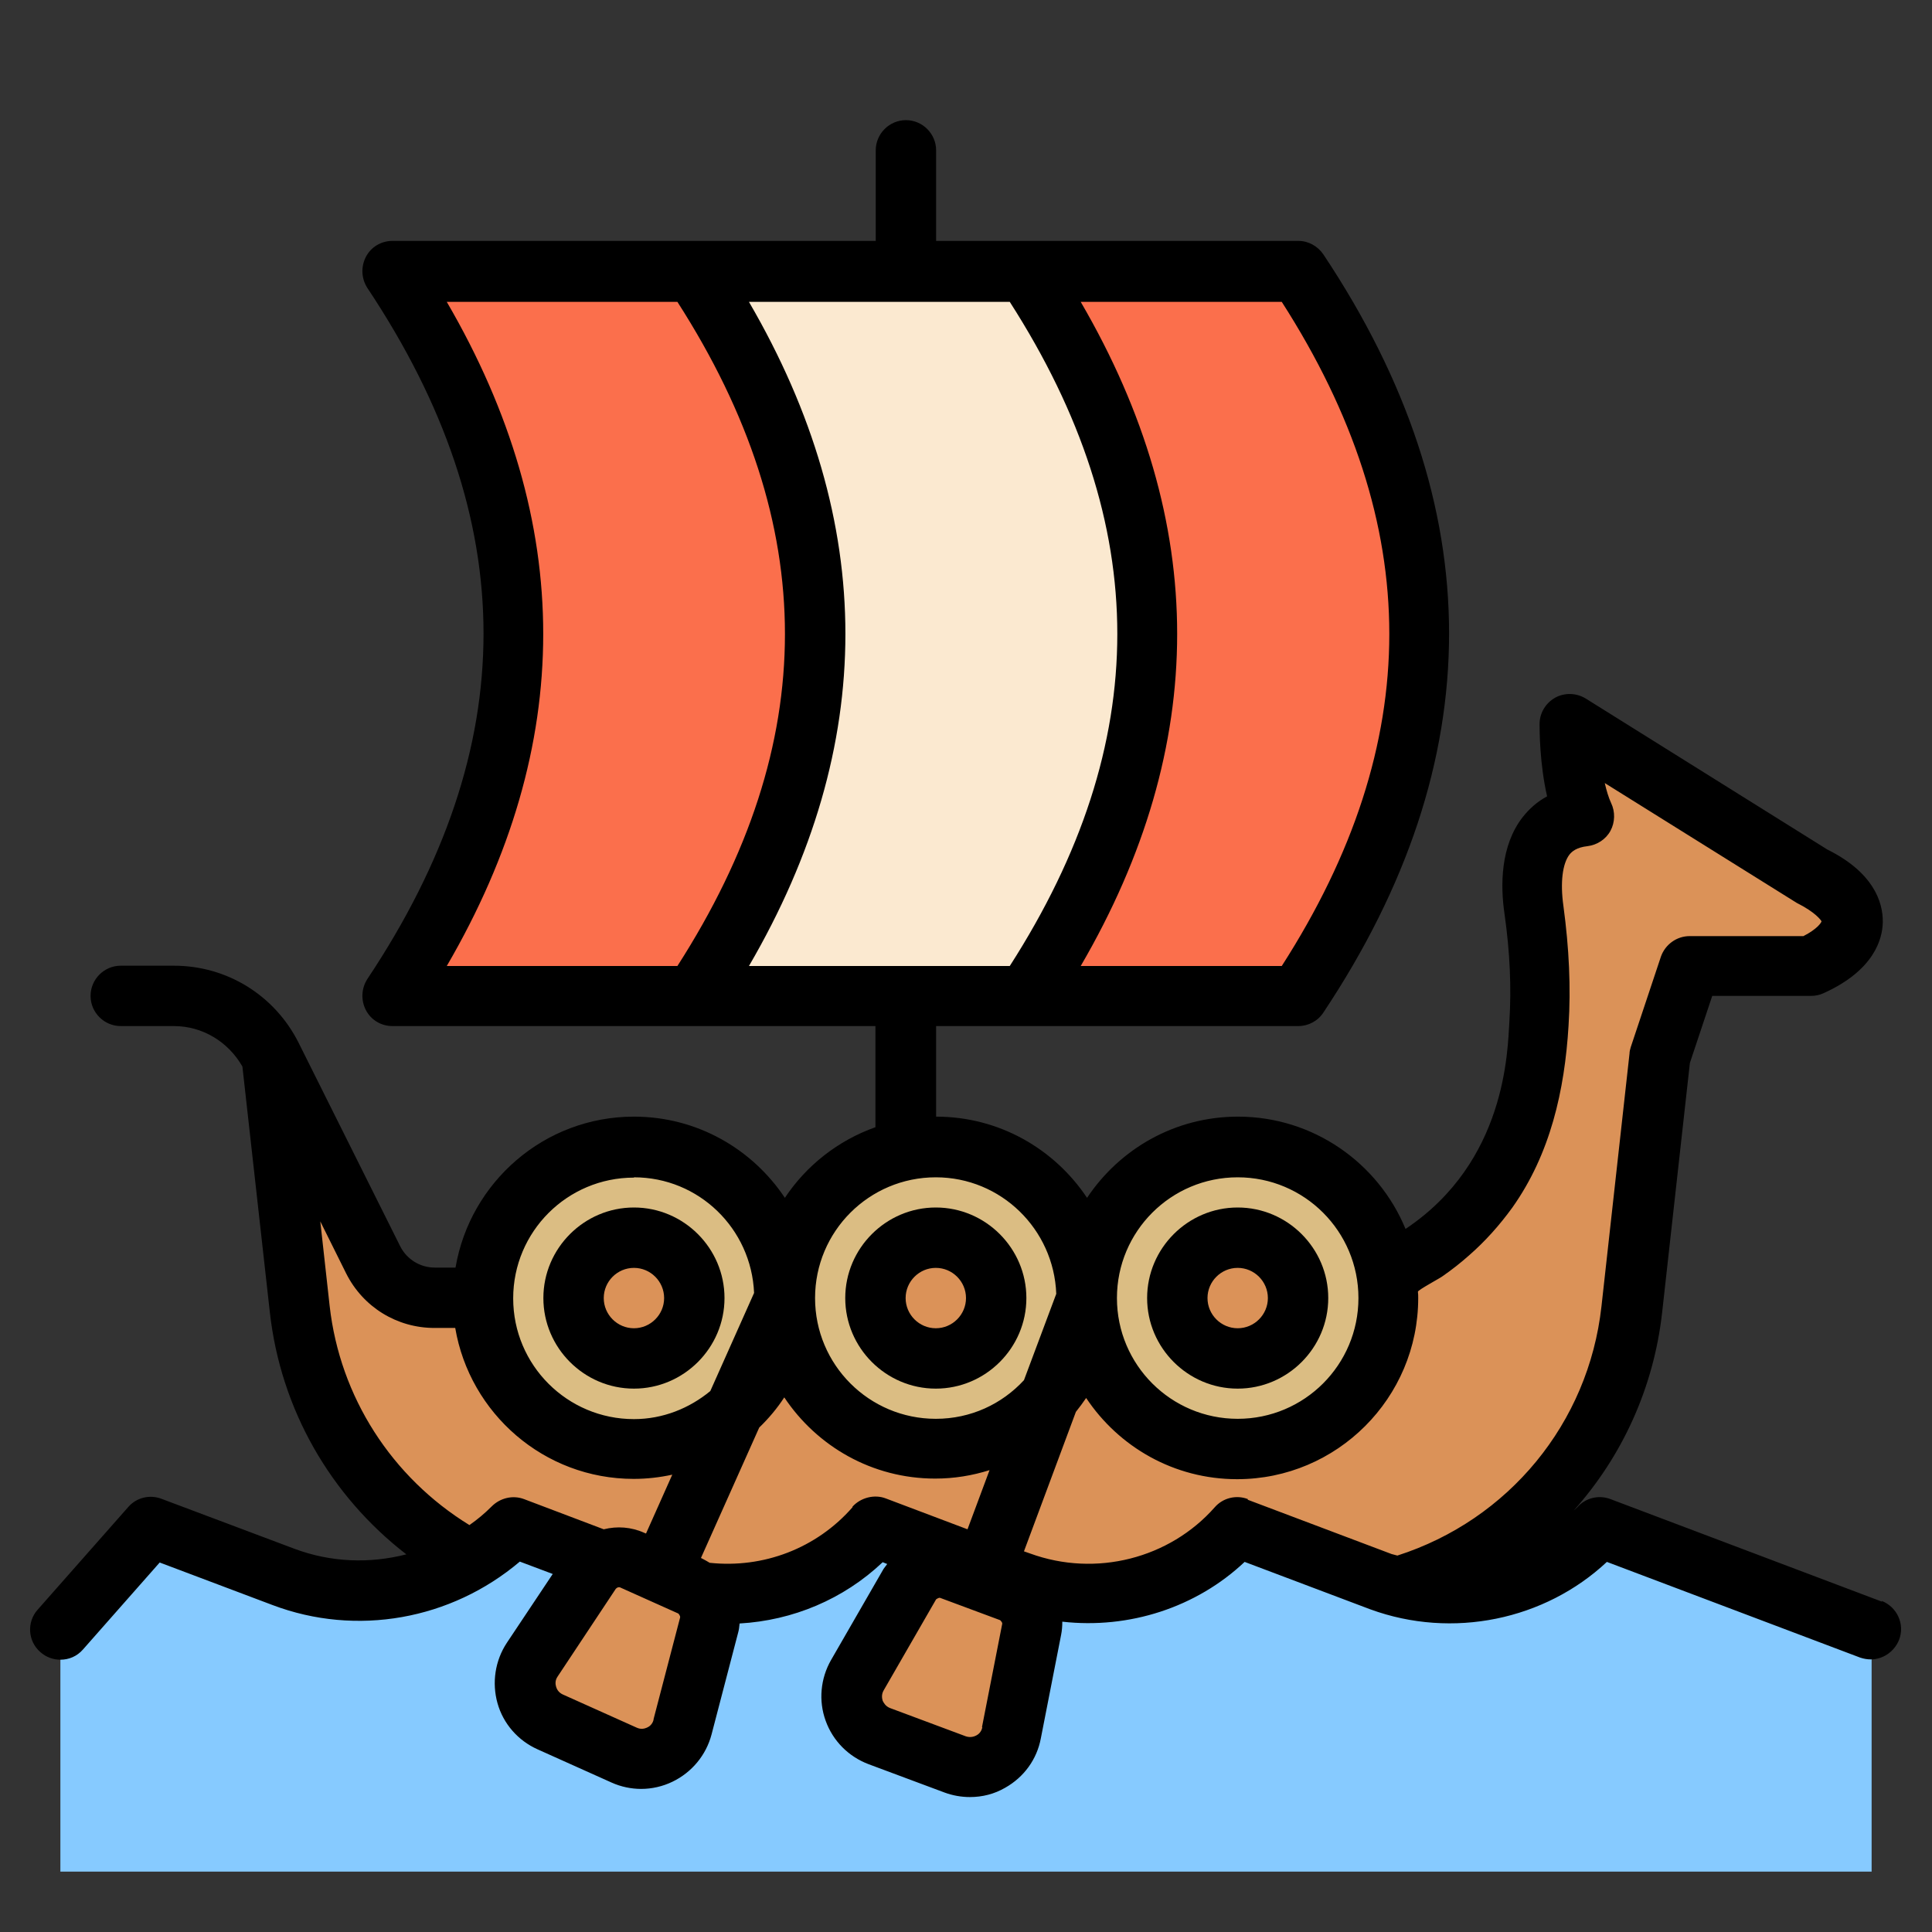 <svg id="Layer_2" viewBox="0 0 64 64" xmlns="http://www.w3.org/2000/svg" data-name="Layer 2"><rect x="0" y="0" width="64" height="64" fill="#333333" stroke="none"/><g><path d="m53 50.6c-1.27 1.44-3.07 2.22-4.91 2.22-.58 0-1.15-.1-1.72-.26-.2-.05-.4-.09-.6-.16l-4.77-1.8c-1.27 1.44-3.06 2.22-4.91 2.22-.77 0-1.55-.14-2.31-.42l-1.13-.43-3.64-1.37h-.01c-1.48 1.68-3.67 2.46-5.82 2.15.3.27.43.7.32 1.1l-.88 3.38c-.22.84-1.14 1.28-1.93.92l-2.45-1.09c-.79-.36-1.08-1.34-.6-2.06l1.93-2.91c.11-.16.25-.29.41-.37l-2.97-1.12h-.01c-.43.44-.92.8-1.43 1.1-1.85 1.09-4.11 1.33-6.18.55l-4.39-1.65-3 3.4v8h60v-8zm-18.8 3.39-.67 3.42c-.16.85-1.05 1.35-1.86 1.05l-2.52-.94c-.81-.3-1.16-1.26-.73-2.01l1.74-3.03c.27-.47.84-.67 1.35-.48l1 .37.99.37c.51.19.8.72.7 1.25z" fill="#86caff"/><path d="m61.37 30.52c0 .56-.51 1.09-1.37 1.48h-4l-1 3-.93 8.38c-.5 4.43-3.62 7.98-7.7 9.18-.2-.05-.4-.09-.6-.16l-4.77-1.8c-1.27 1.44-3.06 2.22-4.91 2.22-.77 0-1.55-.14-2.31-.42l-1.13-.43-3.64-1.37h-.01c-1.48 1.68-3.67 2.46-5.82 2.15-.09-.08-.19-.14-.3-.19l-.96-.43-.97-.44c-.32-.14-.68-.12-.97.03l-2.97-1.12h-.01c-.43.44-.92.8-1.43 1.1-3.04-1.63-5.23-4.68-5.64-8.32l-.93-8.38 3.37 6.75c.39.77 1.17 1.25 2.03 1.25h1.6c0 2.76 2.24 5 5 5 1.29 0 2.46-.5 3.35-1.31 1.01-.92 1.65-2.22 1.65-3.69 0 2.76 2.24 5 5 5 1.53 0 2.88-.7 3.8-1.79.74-.87 1.2-1.98 1.2-3.21 0 2.76 2.24 5 5 5s5-2.24 5-5c0-.27-.02-.53-.07-.78 2.27-1.04 4.03-3.07 4.67-5.62l.02-.07c.21-.84.31-1.76.37-2.61.02-.35.03-.7.03-1.05 0-.91-.07-1.82-.2-2.72-.03-.24-.06-.5-.06-.78 0-1.02.33-2.17 1.75-2.34-.51-1.03-.51-3.03-.51-3.03l8 5c.48.24.82.49 1.04.75.22.25.33.51.33.77z" fill="#db9258"/><path d="m23 9h-10c5.33 8 5.33 16 0 24h10c5.33-8 5.33-16 0-24z" fill="#fb6f4c"/><path d="m34 9h-11c5.33 8 5.33 16 0 24h11c5.33-8 5.33-16 0-24z" fill="#fbe9d0"/><path d="m34 9c5.33 8 5.33 16 0 24h9c5.33-8 5.33-16 0-24z" fill="#fb6f4c"/><path d="m21 38c-2.76 0-5 2.24-5 5s2.24 5 5 5c1.29 0 2.46-.5 3.35-1.31 1.01-.91 1.65-2.22 1.65-3.69 0-2.76-2.24-5-5-5zm0 7c-1.1 0-2-.9-2-2s.9-2 2-2 2 .9 2 2-.9 2-2 2z" fill="#dbbd83"/><circle cx="21" cy="43" fill="#db9258" r="2"/><path d="m31 38c-2.76 0-5 2.24-5 5s2.24 5 5 5c1.53 0 2.88-.7 3.8-1.79.74-.87 1.2-1.98 1.2-3.21 0-2.76-2.24-5-5-5zm0 7c-1.1 0-2-.9-2-2s.9-2 2-2 2 .9 2 2-.9 2-2 2z" fill="#dbbd83"/><circle cx="31" cy="43" fill="#db9258" r="2"/><path d="m41 48c2.76 0 5-2.24 5-5s-2.24-5-5-5-5 2.24-5 5 2.24 5 5 5zm0-7c1.1 0 2 .9 2 2s-.9 2-2 2-2-.9-2-2 .9-2 2-2z" fill="#dbbd83"/><g fill="#db9258"><circle cx="41" cy="43" r="2"/><path d="m22.88 52.56-1.94-.87c-.49-.22-1.08-.05-1.38.4l-1.93 2.91c-.48.72-.2 1.7.6 2.06l2.45 1.1c.79.35 1.71-.09 1.93-.93l.88-3.37c.14-.52-.13-1.07-.62-1.29z"/><path d="m30.16 52.48-1.74 3.02c-.43.75-.09 1.71.73 2.01l2.52.94c.81.3 1.7-.2 1.87-1.05l.67-3.42c.1-.53-.19-1.06-.7-1.25l-.99-.37-.99-.37c-.51-.19-1.08.02-1.35.49z"/></g></g><g><path d="m62.35 53.06-9-3.4c-.39-.15-.83-.04-1.1.27-.04.04-.08.07-.12.11 1.6-1.79 2.65-4.06 2.93-6.56l.92-8.27.74-2.22h3.28c.14 0 .28-.03.41-.09 1.68-.76 1.95-1.8 1.96-2.35.01-.67-.31-1.65-1.84-2.41l-8-5c-.31-.19-.7-.2-1.01-.03-.32.18-.52.51-.52.88 0 .17 0 1.31.25 2.39-.32.17-.59.41-.81.69-.74.95-.74 2.27-.6 3.21.18 1.27.23 2.44.16 3.56-.06.96-.1 4.64-3.44 6.87-.9-2.18-3.05-3.72-5.55-3.72-2.09 0-3.92 1.07-5 2.69-1.08-1.62-2.91-2.69-5-2.69v-3h12c.33 0 .65-.17.83-.45 5.55-8.33 5.55-16.78 0-25.11-.19-.28-.5-.45-.83-.45h-12v-3c0-.55-.45-1-1-1s-1 .45-1 1v3h-16.01c-.37 0-.71.2-.88.53s-.15.72.05 1.03c5.13 7.7 5.13 15.19 0 22.89-.2.31-.22.7-.05 1.03s.51.53.88.53h16v3.35c-1.24.44-2.29 1.27-3 2.34-1.08-1.62-2.91-2.69-5-2.69-2.97 0-5.43 2.17-5.91 5h-.69c-.48 0-.92-.27-1.14-.7l-3.37-6.75s0 0 0 0c-.79-1.57-2.37-2.55-4.13-2.55h-1.76c-.55 0-1 .45-1 1s.45 1 1 1h1.76c.95 0 1.8.52 2.27 1.34l.91 8.15c.36 3.21 2.01 6.07 4.52 8.01-1.21.31-2.5.27-3.72-.19l-4.39-1.65c-.39-.15-.83-.04-1.1.27l-3 3.4c-.37.41-.33 1.05.09 1.41.19.17.43.25.66.25.28 0 .55-.11.75-.34l2.54-2.88 3.74 1.41c2.78 1.05 5.91.49 8.19-1.44l1.09.41-1.52 2.28c-.39.59-.5 1.32-.31 2s.68 1.24 1.33 1.53l2.45 1.1c.31.14.65.21.98.21.35 0 .71-.08 1.04-.24.64-.31 1.11-.88 1.29-1.56l.88-3.37c.03-.1.04-.21.05-.31 1.76-.1 3.44-.8 4.74-2.03l.15.06c-.04.05-.08.11-.12.16l-1.74 3.02c-.35.61-.42 1.35-.18 2.01.24.67.76 1.19 1.42 1.44l2.52.94c.27.1.56.15.84.15.41 0 .81-.1 1.17-.31.62-.35 1.05-.94 1.18-1.64l.67-3.42c.03-.15.04-.29.04-.44 2.21.25 4.44-.47 6.04-1.98l4.16 1.57c2.73 1 5.79.35 7.84-1.57l8.39 3.17c.12.04.24.06.35.06.4 0 .78-.25.94-.65.2-.52-.07-1.09-.58-1.29zm-28.9-43.06c4.75 7.4 4.75 14.6 0 22h-8.64c4.26-7.31 4.26-14.69 0-22zm9.01 22h-6.66c4.26-7.31 4.26-14.69 0-22h6.66c4.75 7.4 4.75 14.6 0 22zm-27.66-22h7.64c4.75 7.4 4.75 14.6 0 22h-7.64c4.26-7.31 4.26-14.69 0-22zm26.2 29c2.21 0 4 1.79 4 4s-1.79 4-4 4-4-1.79-4-4 1.79-4 4-4zm-10 0c2.16 0 3.91 1.72 3.99 3.86l-1.07 2.86c-.73.79-1.76 1.28-2.92 1.28-2.21 0-4-1.79-4-4s1.79-4 4-4zm-10 0c2.15 0 3.89 1.7 3.98 3.83l-1.45 3.25c-.69.57-1.57.93-2.53.93-2.21 0-4-1.79-4-4s1.79-4 4-4zm-4.71 10.9c-.23.23-.48.44-.74.62-2.57-1.58-4.29-4.24-4.63-7.26l-.31-2.8.86 1.73c.56 1.11 1.68 1.8 2.92 1.8h.69c.48 2.83 2.94 5 5.91 5 .44 0 .87-.05 1.28-.14l-.87 1.95-.05-.02c-.44-.2-.91-.23-1.35-.12l-2.64-1c-.37-.14-.79-.04-1.07.24zm5.36 7.07c-.04.16-.15.23-.22.26s-.19.07-.34 0l-2.45-1.1c-.15-.07-.2-.19-.22-.26s-.04-.2.05-.33l1.93-2.91s.05-.05.09-.05h.04l1.94.87s.07.07.06.13l-.88 3.37zm6.59-7.04c-1.19 1.36-2.95 2.03-4.73 1.84-.07-.04-.15-.09-.23-.13l-.06-.03 1.93-4.32c.31-.3.59-.63.83-1 1.08 1.62 2.91 2.69 5 2.69.63 0 1.23-.1 1.8-.28l-.73 1.96-2.7-1.02c-.38-.15-.84-.03-1.11.27zm4.3 7.29c-.03.16-.14.24-.2.27s-.18.08-.34.03l-2.52-.94c-.15-.06-.21-.18-.24-.24-.02-.07-.05-.2.03-.34l1.74-3.02s.08-.06.13-.05l1.99.74s.08.07.07.12l-.67 3.42zm8.8-7.56c-.39-.15-.83-.04-1.1.27-1.49 1.69-3.93 2.33-6.12 1.53l-.2-.07 1.72-4.62c.12-.15.23-.3.34-.46 1.08 1.62 2.91 2.69 5 2.69 3.31 0 6-2.69 6-6 0-.07 0-.14-.01-.21 0-.06.76-.46.84-.53.3-.21.58-.43.85-.67.54-.47 1.02-1.01 1.44-1.59 1.26-1.78 1.73-3.88 1.86-6.02.08-1.26.02-2.56-.17-3.97-.11-.78-.03-1.4.2-1.7.08-.1.23-.24.6-.28.32-.04.61-.23.76-.51s.16-.63.02-.92c-.08-.17-.15-.4-.21-.66l6.36 3.97c.62.31.8.57.82.61-.01.05-.15.26-.6.49h-3.77c-.43 0-.81.28-.95.68l-1 3c-.02.07-.04.14-.04.21l-.93 8.38c-.43 3.87-3.08 7.07-6.76 8.25-.06-.02-.13-.03-.19-.05l-4.77-1.8z"/><path d="m21 46c1.65 0 3-1.35 3-3s-1.35-3-3-3-3 1.35-3 3 1.35 3 3 3zm0-4c.55 0 1 .45 1 1s-.45 1-1 1-1-.45-1-1 .45-1 1-1z"/><path d="m31 46c1.65 0 3-1.35 3-3s-1.35-3-3-3-3 1.35-3 3 1.35 3 3 3zm0-4c.55 0 1 .45 1 1s-.45 1-1 1-1-.45-1-1 .45-1 1-1z"/><path d="m41 46c1.65 0 3-1.35 3-3s-1.35-3-3-3-3 1.35-3 3 1.35 3 3 3zm0-4c.55 0 1 .45 1 1s-.45 1-1 1-1-.45-1-1 .45-1 1-1z"/></g></svg>